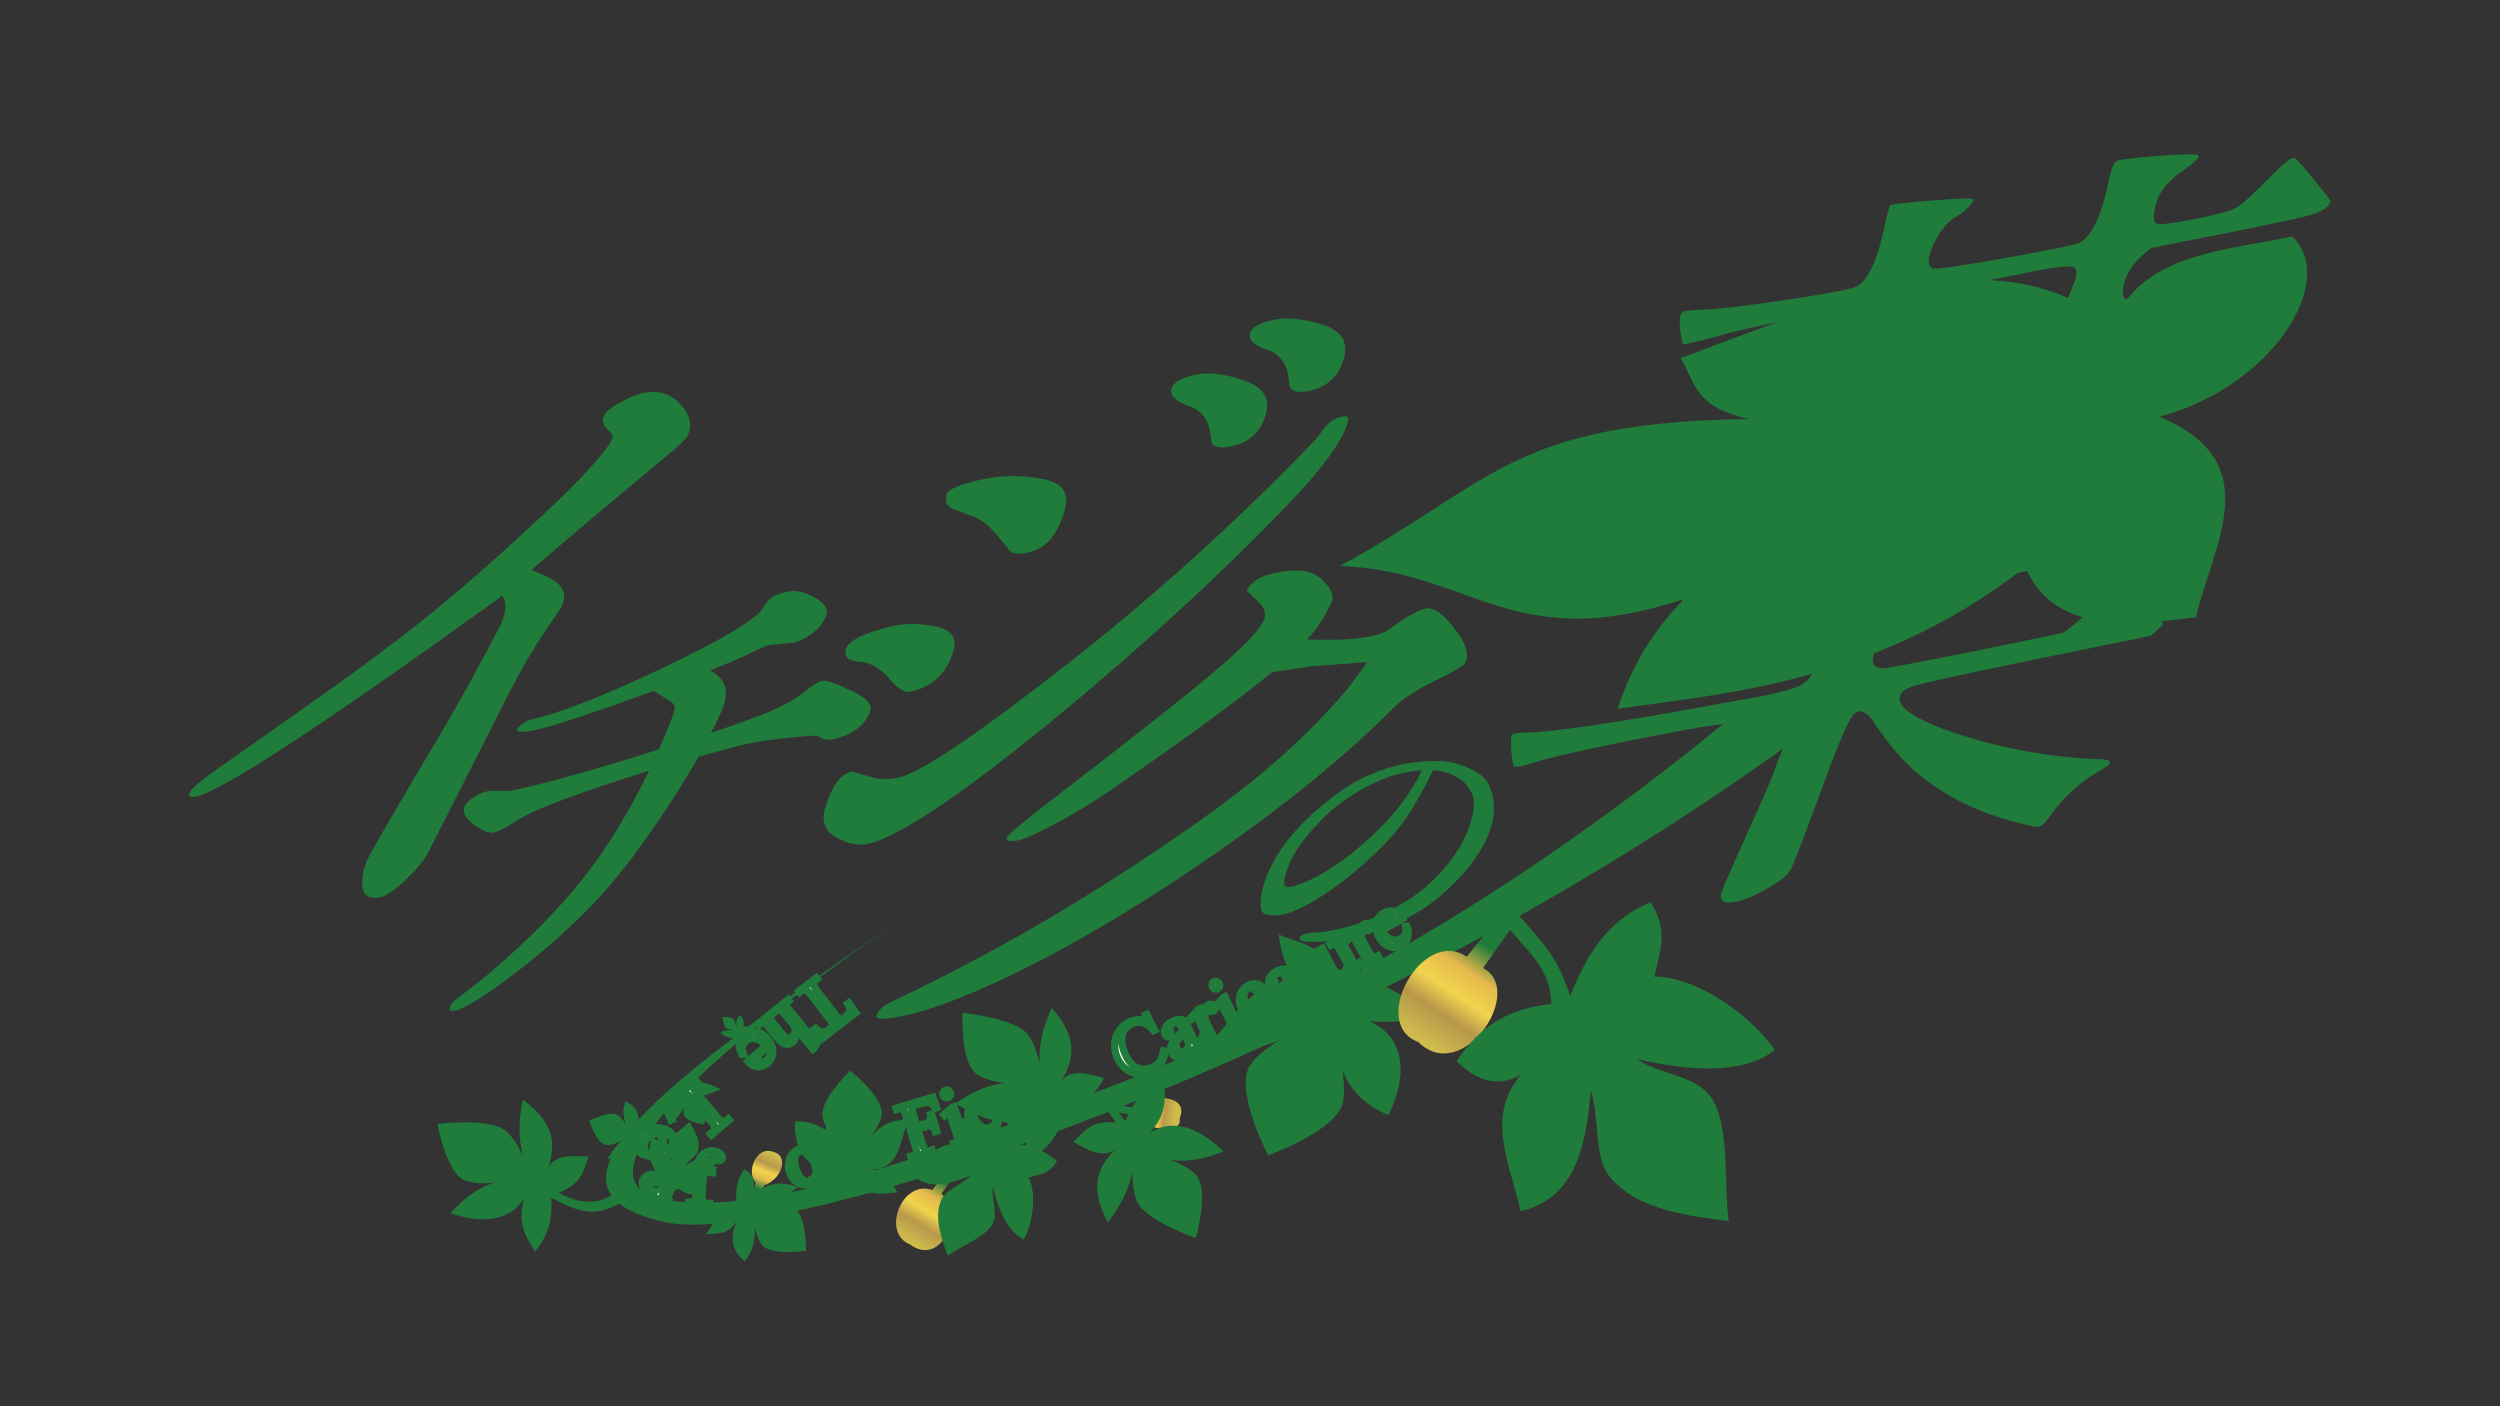 <?xml version="1.0" encoding="UTF-8" standalone="no"?>
<svg
   width="1024"
   height="576"
   viewBox="0 0 270.933 152.4"
   version="1.1"
   id="svg8"
   inkscape:version="1.2.1 (9c6d41e410, 2022-07-14)"
   sodipodi:docname="2025-09-07-P.svg"
   xml:space="preserve"
   inkscape:export-filename="2025-09-07-C.png"
   inkscape:export-xdpi="96"
   inkscape:export-ydpi="96"
   xmlns:inkscape="http://www.inkscape.org/namespaces/inkscape"
   xmlns:sodipodi="http://sodipodi.sourceforge.net/DTD/sodipodi-0.dtd"
   xmlns:xlink="http://www.w3.org/1999/xlink"
   xmlns="http://www.w3.org/2000/svg"
   xmlns:svg="http://www.w3.org/2000/svg"
   xmlns:rdf="http://www.w3.org/1999/02/22-rdf-syntax-ns#"
   xmlns:cc="http://creativecommons.org/ns#"
   xmlns:dc="http://purl.org/dc/elements/1.1/"><rect x="0" y="0" width="270.933" height="152.4" fill="#333333" stroke="none"/><defs
     id="defs2"><linearGradient
       inkscape:collect="always"
       id="linearGradient5970"><stop
         style="stop-color:#207c3a;stop-opacity:1;"
         offset="0"
         id="stop5966" /><stop
         style="stop-color:#e5b84d;stop-opacity:1;"
         offset="0.256"
         id="stop5968" /><stop
         style="stop-color:#f1d44d;stop-opacity:1;"
         offset="0.471"
         id="stop7424" /><stop
         style="stop-color:#b8984b;stop-opacity:1;"
         offset="0.673"
         id="stop7426" /><stop
         style="stop-color:#d0bc4d;stop-opacity:1;"
         offset="0.953"
         id="stop7428" /></linearGradient><clipPath
       clipPathUnits="userSpaceOnUse"
       id="clipPath1612"><path
         id="path1614"
         style="display:inline;opacity:1;fill:#ff0000;fill-opacity:1;stroke:none;stroke-width:0.529;stroke-dasharray:none;stroke-opacity:1;paint-order:stroke fill markers;stop-color:#000000"
         d="m 72.861,111.922 c -1.515,0.135 -1.872,0.96 -1.861,2.005 h 1.34 l 0.52,-0.753 z m 37.685,0.033 -1.003,0.032 -1.05,2.162 1.995,1.112 -0.131,0.807 1.457,1.152 0.815,-0.494 -0.173,-2.867 -1.771,0.414 z m -27.025,0.756 -1.739,0.313 0.054,1.011 1.798,0.07 z m 17.382,1.101 -1.402,1.034 1.206,0.43 0.924,0.126 z m -35.707,0.116 -1.717,0.398 0.82,1.03 h 0.897 z m -13.238,0.022 -0.192,1.5 h 3.855 l -0.295,-1.356 z m 26.401,0.269 -0.682,1.277 0.423,0.885 1.253,-1.089 z m 8.063,0.661 v 1.108 h 0.628 v -1.108 z m -16.351,1.086 -1.607,0.776 v 0.831 l 1.607,-0.377 z m 23.047,0.964 -0.18,1.958 1.277,-0.219 -0.282,-1.308 z"
         sodipodi:nodetypes="ccccccccccccccccccccccccccccccccccccccccccccccccccccccc" /></clipPath><clipPath
       clipPathUnits="userSpaceOnUse"
       id="clipPath1511"><path
         style="fill:#207c3a;fill-opacity:1;stroke:none;stroke-width:0.529;stroke-dasharray:none;stroke-opacity:1;paint-order:stroke fill markers;stop-color:#000000"
         d="m 279.168,65.174 -81.406,-6.932 -6.539,10.144 15.361,44.078 5.469,8.541 21.099,-3.405 8.403,0.062 -0.024,6.917 -4.562,15.679 68.726,1.721 z"
         id="path1513" /></clipPath><linearGradient
       inkscape:collect="always"
       xlink:href="#linearGradient5970"
       id="linearGradient3147"
       x1="162.393"
       y1="101.573"
       x2="157.758"
       y2="108.525"
       gradientUnits="userSpaceOnUse"
       gradientTransform="matrix(1.563,0,0,1.563,-92.421,-56.015)" /><linearGradient
       inkscape:collect="always"
       xlink:href="#linearGradient5970"
       id="linearGradient8106"
       x1="102.451"
       y1="128.109"
       x2="98.411"
       y2="134.969"
       gradientUnits="userSpaceOnUse" /><linearGradient
       inkscape:collect="always"
       xlink:href="#linearGradient5970"
       id="linearGradient14741"
       gradientUnits="userSpaceOnUse"
       x1="123.392"
       y1="120.42"
       x2="127.582"
       y2="120.947" /><linearGradient
       inkscape:collect="always"
       xlink:href="#linearGradient5970"
       id="linearGradient14743"
       gradientUnits="userSpaceOnUse"
       x1="82.089"
       y1="128.778"
       x2="83.734"
       y2="124.867" /></defs><sodipodi:namedview
     id="base"
     pagecolor="#ffffff"
     bordercolor="#666666"
     borderopacity="1.0"
     inkscape:pageopacity="0.0"
     inkscape:pageshadow="2"
     inkscape:zoom="2"
     inkscape:cx="468"
     inkscape:cy="376.5"
     inkscape:document-units="px"
     inkscape:current-layer="svg8"
     inkscape:document-rotation="0"
     showgrid="false"
     units="px"
     borderlayer="true"
     inkscape:showpageshadow="false"
     inkscape:pagecheckerboard="true"
     inkscape:window-width="1620"
     inkscape:window-height="1017"
     inkscape:window-x="-8"
     inkscape:window-y="-8"
     inkscape:window-maximized="1"
     inkscape:deskcolor="#d1d1d1" /><g
     inkscape:groupmode="layer"
     id="layer2"
     inkscape:label="レイヤー 2"
     style="display:inline;fill:#20903a;fill-opacity:1"><g
       aria-label="イ"
       transform="matrix(1,-0.153,-0.578,1.089,0,0)"
       id="text784"
       style="font-size:67.733px;line-height:1;font-family:'Satsuki Gendai Mincho';-inkscape-font-specification:'Satsuki Gendai Mincho';word-spacing:0px;fill:#207c3a;stroke-width:0.265"
       inkscape:label="イ"><path
         d="m 99.713,57.715 q 0,-0.397 -1.257,-1.191 -1.191,-0.86 -1.191,-1.521 0,-0.661 1.191,-1.191 1.191,-0.595 2.249,-0.595 2.447,0 5.027,1.984 2.646,1.918 2.646,3.506 0,0.397 -1.323,1.852 -6.747,7.541 -8.665,9.988 0.728,0.331 1.984,0.86 3.836,1.654 3.836,3.704 0,0.132 -0.397,2.315 -0.397,2.117 -0.397,5.424 l 0.463,16.603 q 0,1.191 -0.992,2.646 -0.992,1.389 -1.984,1.389 -1.786,0 -2.778,-1.654 -0.992,-1.654 -0.992,-2.977 0,-1.323 0.397,-7.078 0.463,-5.755 0.529,-7.739 0.132,-2.051 0.132,-7.474 0,-2.381 -1.654,-3.704 -19.711,16.669 -23.68,16.669 -0.86,0 -0.86,-0.595 0,-0.661 2.183,-2.381 2.183,-1.72 6.879,-5.556 4.762,-3.836 8.07,-7.276 3.307,-3.506 6.945,-8.665 3.638,-5.159 3.638,-7.342 z"
         id="path1117" /></g><g
       aria-label="チ"
       transform="matrix(1.073,-0.234,-0.431,1.026,0,0)"
       id="text784-5"
       style="font-size:54.528px;line-height:1;font-family:'Satsuki Gendai Mincho';-inkscape-font-specification:'Satsuki Gendai Mincho';word-spacing:0px;fill:#207c3a;stroke-width:0.213"
       inkscape:label="チ"><path
         d="m 89.318,105.544 q 0,-0.426 0.532,-0.799 0.586,-0.373 1.171,-0.373 0.586,0 1.491,0.266 0.905,0.266 1.491,0.266 5.591,0 14.271,-1.065 v -1.97 q 0,-1.81 -0.16,-2.343 -0.16,-0.586 -1.171,-1.225 -1.012,-0.692 -1.97,-1.384 -8.68,1.544 -11.076,1.544 -2.343,0 -2.343,-0.586 0,-0.213 0.373,-0.479 0.373,-0.266 0.692,-0.266 4.313,0 12.301,-2.662 7.987,-2.716 8.307,-4.42 0.16,-0.745 0.479,-1.012 0.32,-0.266 1.491,-0.266 1.225,0 3.301,1.384 2.13,1.384 2.13,2.449 0,1.065 -0.745,1.651 -0.746,0.586 -1.597,0.586 l -2.609,-0.319 q -0.532,0 -1.651,0.426 -1.118,0.426 -3.781,1.012 3.195,1.97 3.195,4.899 0,0.905 -0.16,2.396 3.994,-0.586 5.804,-1.065 1.81,-0.532 2.662,-1.331 0.905,-0.852 1.438,-0.852 0.586,0 3.674,1.864 3.142,1.864 3.142,2.982 0,2.236 -2.875,2.236 -0.692,0 -1.704,-0.692 -0.32,-0.266 -3.142,-0.586 -2.822,-0.373 -4.366,-0.373 -1.544,0 -4.899,0.266 -0.692,4.207 -2.023,8.2 -1.278,3.994 -3.142,6.709 -1.864,2.716 -4.313,4.899 -2.45,2.183 -3.834,2.875 -1.331,0.692 -1.757,0.692 -0.905,0 -0.905,-0.639 0,-0.32 0.319,-0.639 0.373,-0.32 1.491,-1.278 1.118,-0.958 1.384,-1.331 3.781,-3.994 5.591,-8.2 1.864,-4.207 2.343,-10.916 -10.33,1.171 -12.354,2.449 -1.225,0.799 -2.023,0.799 -0.745,0 -2.609,-1.438 -1.864,-1.438 -1.864,-2.343 z"
         id="path1120" /></g><g
       aria-label="ジ"
       transform="matrix(1.074,-0.255,-0.292,1,0,0)"
       id="text784-0"
       style="font-size:67.733px;line-height:1;font-family:'Satsuki Gendai Mincho';-inkscape-font-specification:'Satsuki Gendai Mincho';word-spacing:0px;fill:#207c3a;stroke-width:0.265"
       inkscape:label="ジ"><path
         d="m 116.506,97.591 q 1.984,0 4.696,1.191 2.778,1.191 2.778,3.373 0,3.572 -3.307,3.572 -0.926,0 -2.712,-2.051 -1.786,-2.051 -3.572,-2.778 -2.117,-0.595 -2.117,-1.918 0,-1.389 4.233,-1.389 z m -1.455,19.381 q 0,-3.572 1.654,-3.572 0.198,0 1.984,0.992 1.852,0.992 3.44,0.992 3.307,0 14.42,-8.401 11.179,-8.467 19.91,-19.315 0.198,-0.198 0.529,-0.926 0.397,-0.728 0.728,-0.926 0.331,-0.198 0.992,-0.198 0.794,0 0.794,0.794 0,3.043 -3.572,7.541 -8.004,9.988 -19.182,19.182 -11.179,9.128 -15.875,9.128 -1.455,0 -3.638,-1.587 -2.183,-1.587 -2.183,-3.704 z m 3.241,-33.271 q 0,-0.728 3.043,-0.728 3.043,0 6.615,1.521 3.638,1.455 3.638,4.299 0,2.249 -0.661,3.109 -0.595,0.86 -1.984,0.86 -1.389,0 -2.117,-0.794 -0.661,-0.86 -2.249,-2.58 -1.587,-1.786 -3.241,-2.646 -1.587,-0.926 -1.984,-1.191 -1.058,-0.661 -1.058,-1.852 z m 21.034,-6.085 q 0,-0.926 2.051,-0.926 2.051,0 5.49,1.984 3.506,1.918 3.506,4.63 0,2.712 -2.58,2.712 -2.183,0 -2.58,-1.389 -1.058,-3.175 -3.506,-4.498 -2.381,-1.389 -2.381,-2.514 z m 6.747,-4.299 q 0,-0.86 1.984,-0.86 2.051,0 5.49,1.852 3.506,1.852 3.506,4.63 0,2.778 -2.58,2.778 -2.051,0 -2.58,-1.455 -0.992,-3.175 -3.44,-4.498 -2.381,-1.323 -2.381,-2.447 z"
         id="path1123" /></g><g
       aria-label="ク"
       transform="matrix(1.012,-0.074,-0.446,1.02,0,0)"
       id="text784-53"
       style="font-size:67.733px;line-height:1;font-family:'Satsuki Gendai Mincho';-inkscape-font-specification:'Satsuki Gendai Mincho';word-spacing:0px;fill:#207c3a;stroke-width:0.265"
       inkscape:label="ク"><path
         d="m 146.064,118.44 q 0,-0.794 0.86,-1.257 11.708,-5.821 21.497,-14.023 5.424,-4.432 8.665,-8.268 3.241,-3.903 5.159,-8.136 0.198,-0.397 1.058,-3.109 h -5.887 l -4.167,0.331 q -3.373,3.836 -8.864,8.731 l -2.381,2.117 q -2.315,2.183 -5.159,3.903 -2.844,1.72 -3.903,1.72 -1.058,0 -1.058,-0.463 0,-0.529 4.432,-5.093 4.432,-4.564 8.93,-9.591 4.564,-5.093 4.564,-7.078 0,-1.058 -1.654,-2.183 -1.654,-1.191 -1.654,-1.191 0,-1.852 4.035,-1.852 2.249,0 4.035,1.455 1.852,1.389 1.852,2.249 0,2.447 -0.926,3.969 6.482,0.728 8.401,-0.265 2.249,-2.183 3.44,-2.183 1.191,0 3.969,2.447 2.844,2.381 2.844,3.836 0,0.463 -2.58,1.786 -2.514,1.323 -3.241,2.712 -4.432,7.21 -12.502,14.354 -8.07,7.144 -16.007,11.377 -7.937,4.167 -12.634,4.167 -1.124,0 -1.124,-0.463 z"
         id="path1126" /></g><g
       aria-label="の"
       transform="matrix(0.995,0.033,-0.598,0.985,0,0)"
       id="text784-7"
       style="font-size:28.222px;line-height:1;font-family:'Satsuki Gendai Mincho';-inkscape-font-specification:'Satsuki Gendai Mincho';word-spacing:0px;fill:#207c3a;stroke-width:0.265"
       inkscape:label="の"><path
         d="m 199.507,96.441 q 0,-0.276 0.469,-0.413 0.469,-0.165 0.882,-0.165 0.413,0 1.213,-0.165 3.941,-0.882 6.477,-3.528 0.965,-0.992 1.571,-2.508 0.634,-1.543 0.634,-3.307 0,-1.791 -0.606,-3.445 -0.579,-1.681 -1.516,-2.563 -2.453,-2.26 -5.705,-2.398 0.276,1.902 0.276,4.41 0,2.508 -1.295,5.319 -1.268,2.784 -3.087,4.658 -1.791,1.847 -3.583,1.847 -1.13,0 -1.626,-0.606 -0.772,-0.91 -1.295,-2.563 -0.524,-1.681 -0.524,-3.28 0,-3.087 1.874,-6.091 0.937,-1.543 1.957,-2.37 2.866,-2.343 7.552,-2.343 1.543,0 3.5,0.689 1.984,0.661 2.894,1.461 3.61,3.225 3.61,7.304 0,2.232 -0.909,4.244 -0.882,2.012 -2.37,3.225 -1.461,1.185 -4.024,2.122 -2.536,0.91 -4.961,0.91 -1.406,0 -1.406,-0.441 z m -4.796,-13.863 q -0.386,0.717 -0.799,2.177 -0.386,1.461 -0.386,2.508 0,1.047 0.413,2.425 0.413,1.378 0.992,1.378 0.772,0 1.957,-0.827 2.618,-1.902 4.134,-5.87 0.827,-2.205 0.827,-4.575 0,-1.13 -0.11,-1.819 -2.012,0.276 -3.225,0.91 -2.343,1.24 -3.803,3.693 z"
         id="path1129" /></g><g
       aria-label="葉"
       transform="matrix(1.017,-0.202,-0.431,1.068,0,0)"
       id="text784-3"
       clip-path="url(#clipPath1511)"
       style="font-size:79.051px;line-height:1;font-family:'Satsuki Gendai Mincho';-inkscape-font-specification:'Satsuki Gendai Mincho';word-spacing:0px;display:inline;fill:#207c3a;stroke-width:0.309"
       inkscape:label="葉"><path
         d="m 209.341,135.328 q 0,0.618 0.463,0.618 0.463,0.077 1.93,-0.309 16.366,-4.555 26.016,-12.738 2.779,-2.316 3.397,-1.698 0.695,0.926 0.309,7.565 -0.386,6.639 -0.309,7.488 0.154,0.849 1.158,1.158 1.93,0.463 4.632,-1.004 1.081,-0.54 1.158,-1.235 0.154,-0.695 -0.154,-7.72 -0.309,-7.025 0.154,-7.951 0.463,-0.926 2.548,1.004 0.309,0.386 1.544,1.544 8.723,8.723 21.152,13.355 1.39,0.54 1.621,0.463 0.309,0 0.618,-0.772 1.081,-2.856 3.474,-3.937 0.618,-0.309 0.849,-0.463 0.309,-0.154 0.154,-0.386 -0.077,-0.309 -1.621,-0.618 -8.26,-1.853 -17.061,-5.713 -8.723,-3.86 -8.723,-5.635 0,-0.54 0.926,-0.695 0.926,-0.232 12.661,-0.309 l 12.661,-0.077 q 0.849,-0.849 0.849,-1.004 0,-0.154 -2.625,-2.393 -2.625,-2.316 -3.397,-2.856 -0.695,-0.54 -1.004,-0.309 -0.309,0.232 -1.698,2.007 -1.39,1.698 -2.47,2.316 l -9.65,0.077 q -7.951,0 -9.264,-0.077 -1.312,-0.154 -1.776,-1.081 -0.463,-0.926 -0.077,-3.011 0.463,-2.162 1.312,-2.162 0.154,0 0.618,-0.54 0.54,-0.54 2.007,-0.618 1.467,-0.154 11.657,-0.232 l 12.197,-0.077 q 0.926,-0.926 0.54,-1.467 -0.386,-0.54 -2.084,-1.853 -1.621,-1.39 -2.548,-2.084 -0.926,-0.772 -1.39,-0.849 -0.463,-0.154 -1.004,0.54 -0.463,0.618 -1.312,1.776 -0.772,1.081 -2.162,1.467 -1.312,0.386 -8.337,0.386 -6.948,-0.077 -9.264,-0.077 h -17.37 q -1.235,-0.849 -1.39,-1.621 -0.154,-0.849 -0.154,-3.86 v -4.246 q 0,-4.709 0.54,-5.404 0.618,-0.695 2.548,-0.695 2.007,0 4.786,0 2.779,-0.077 3.397,1.235 0.695,1.312 -0.077,9.65 l -0.154,1.621 0.54,0.463 q 0.849,0.849 3.32,0.077 2.548,-0.772 2.548,-2.007 0,-1.235 0.849,-1.544 0.849,-0.309 4.864,-0.309 h 4.4 q 1.004,1.004 1.081,2.007 0.154,0.926 0.386,1.312 0.309,0.309 1.081,0.309 0.849,0 2.316,-0.618 1.544,-0.618 2.625,-1.698 l -0.232,-4.323 q -0.154,-4.092 -0.077,-4.632 0.154,-0.54 1.158,-1.544 h 6.021 q 5.095,0 6.407,-0.154 1.312,-0.232 1.312,-1.004 0,-0.232 -3.088,-2.856 -3.088,-2.625 -3.32,-2.548 -0.154,0 -1.467,1.776 -3.165,4.014 -6.176,2.393 -1.004,-0.618 -0.926,-2.625 0.077,-2.007 1.004,-2.239 0.926,-0.309 1.158,-0.926 0.232,-0.618 0,-0.695 l -2.47,-0.309 q -2.625,-0.232 -3.32,-0.618 -0.695,-0.463 -0.849,-2.084 -0.154,-1.698 1.544,-2.934 h 8.337 q 7.179,0 8.723,-0.154 1.544,-0.232 1.544,-1.004 0,-0.154 -2.856,-2.702 -2.856,-2.625 -3.397,-2.934 -0.54,-0.309 -2.084,1.776 -1.544,2.084 -2.393,2.47 -0.849,0.309 -4.246,0.309 -3.32,0 -4.092,-0.309 -0.772,-0.309 -1.081,-2.239 -0.232,-1.93 1.544,-3.011 1.776,-1.158 0.926,-1.467 -0.849,-0.309 -4.786,-0.772 -3.86,-0.463 -4.246,-0.309 -0.386,0.077 0,1.93 1.235,5.558 -0.463,6.253 -0.54,0.232 -7.951,0.077 -7.334,-0.154 -7.874,-0.463 -1.158,-0.618 -1.004,-2.625 0.154,-2.084 1.467,-2.625 0.54,-0.232 0.849,-0.772 0.386,-0.54 0.154,-0.695 -0.154,-0.232 -4.709,-0.772 -4.478,-0.54 -4.632,-0.386 -0.077,0.077 0.309,2.007 1.158,5.404 -0.309,6.176 -0.695,0.309 -6.948,0 -6.253,-0.309 -8.801,-0.618 -2.548,-0.386 -2.934,-0.386 -0.309,-0.077 -0.463,0.154 -0.154,0.154 0.618,1.776 l 1.004,1.698 h 0.695 q 1.081,0 2.934,-0.154 1.93,-0.232 7.72,-0.232 5.867,0 6.253,0.232 0.926,0.463 0.926,2.702 0.077,2.162 -0.695,2.625 -0.772,0.386 -2.934,0.154 -2.084,-0.309 -2.316,0.077 -0.154,0.309 -0.154,2.239 0,1.93 -0.232,2.702 -0.232,0.772 -0.772,1.39 -0.54,0.54 -2.625,0.54 -2.084,0 -5.79,-0.54 -3.628,-0.618 -3.783,-0.309 -0.077,0.232 0.695,1.776 l 0.926,1.698 h 0.618 q 0.618,0 2.779,-0.309 5.25,-0.463 6.33,-0.077 1.776,0.695 1.853,4.786 0,2.084 -0.463,8.801 -0.386,6.639 -0.309,7.411 0.154,0.695 0.849,1.004 1.235,0.695 3.474,-0.232 2.239,-0.926 2.239,-2.007 0,-1.158 1.081,-1.467 1.081,-0.309 5.481,-0.309 4.4,0 5.095,0.463 0.772,0.463 0.772,3.551 v 0.618 q 0,2.548 -0.926,3.011 -0.926,0.386 -4.246,0.386 -3.32,-0.077 -3.783,-0.077 -17.37,-0.232 -22.233,-1.158 -0.926,-0.154 -1.004,0.077 0,0.232 0.772,1.853 0.772,1.544 1.081,1.698 0.309,0.154 2.316,-0.077 2.084,-0.309 10.731,-0.309 8.646,0 9.032,0.309 1.081,1.004 -2.239,4.092 -3.242,3.088 -8.955,6.639 -5.635,3.551 -9.264,5.018 -3.551,1.544 -3.628,1.853 z m 20.844,-48.403 q -1.004,-0.695 -0.926,-2.239 0.077,-1.621 0.926,-2.084 0.849,-0.463 1.39,-1.158 0.849,-0.695 2.162,-1.158 1.39,-0.54 1.544,-0.926 0.154,-0.463 0.154,-1.235 v -1.004 q 0,-1.776 0.772,-2.162 0.772,-0.463 4.632,-0.463 h 7.565 q 3.783,0 4.4,0.463 0.695,0.463 0.695,1.621 v 1.39 q 0,2.084 0.232,2.239 0.309,0.154 1.853,0.154 1.621,0 2.007,0.54 0.386,0.463 0.386,3.088 0,2.625 -0.772,3.088 -0.695,0.463 -4.941,0.386 -4.169,-0.154 -5.018,-0.618 -0.772,-0.463 -0.772,-2.548 0,-2.084 1.158,-2.856 1.698,-1.081 1.235,-1.39 -0.463,-0.386 -4.786,-0.849 -4.246,-0.54 -4.4,-0.232 -0.154,0.232 0.077,1.081 1.312,5.79 0.232,6.871 l -0.618,0.54 h -1.621 q -7.102,-0.154 -7.565,-0.54 z m 17.138,8.955 q -0.772,-0.386 -0.926,-2.779 -0.154,-2.47 0.463,-3.088 0.695,-0.618 5.25,-0.695 h 4.632 l 0.54,0.463 q 1.004,0.849 0.849,3.32 -0.154,2.393 -1.235,2.934 -0.54,0.232 -4.709,0.232 -4.092,0 -4.864,-0.386 z"
         id="path1132" /></g><path
       style="display:inline;fill:#207c3a;fill-opacity:1;stroke-width:0.132;stop-color:#000000"
       d="m 187.5,77.833 8.324,-1.523 -1.681,4.155 C 146.408,115.078 85.166,135.246 72.167,132.466 55.181,128.834 74.177,115.711 98.889,98.764 70.344,118.356 63.077,128.797 72.439,130.102 c 10.249,1.428 24.707,-3.587 45.515,-11.418 19.165,-7.213 42.194,-18.357 69.547,-40.85 z"
       id="path1084"
       sodipodi:nodetypes="cccscssc"
       inkscape:label="path1084k" /><path
       style="display:inline;fill:#207c3a;fill-opacity:1;stroke-width:0.158;stop-color:#000000"
       d="m 234.033,45.171 c 12.543,-3.406 19.305,-14.942 14.382,-19.534 -7.881,1.589 -16.481,1.998 -19.52,9.654 -12.424,-10.49 -32.024,-1.972 -46.765,3.526 1.574,2.411 1.283,5.267 7.419,6.589 -25.868,0.371 -27.702,6.907 -44.355,15.928 14.363,0.535 18.743,9.781 37.348,3.567 -3.361,3.365 -5.769,7.333 -7.226,11.904 11.917,-1.678 28.352,-2.934 44.179,-15.361 2.931,6.888 10.478,6.529 18.485,5.448 1.826,-7.927 7.882,-16.779 -3.948,-21.722 z"
       id="path4401"
       sodipodi:nodetypes="ccccccccccc" /></g><g
     inkscape:groupmode="layer"
     id="layer3"
     inkscape:label="レイヤー 3"><path
       style="display:inline;fill:#207c3a;fill-opacity:1;stroke-width:0.048;paint-order:stroke fill markers;stop-color:#000000"
       d="m 81.145,111.372 c -0.245,-0.173 -0.446,-0.186 -0.636,-0.041 0.257,-0.444 0.027,-0.771 -0.195,-1.312 -0.582,0.228 -0.516,0.89 -0.506,1.26 -0.122,-0.255 -0.124,-0.634 -0.293,-0.792 -0.33,-0.308 -0.874,-0.268 -1.218,-0.268 0.095,0.317 0.116,0.88 0.321,1.14 0.179,0.227 0.531,0.165 0.79,0.29 -0.687,-0.052 -1.098,0.055 -1.314,0.285 0.337,0.343 0.896,0.592 1.264,0.534 -0.007,0.225 -0.088,0.456 0.145,0.712 0.419,-0.259 0.651,-0.592 0.743,-1.105 0.438,-0.098 0.708,-0.296 0.898,-0.702 z"
       id="path442-2"
       sodipodi:nodetypes="ccccscsccccccc" /><path
       style="display:inline;fill:#207c3a;fill-opacity:1;stroke-width:0.529;paint-order:stroke fill markers;stop-color:#000000"
       d="m 73.426,118.491 c -1.157,1.034 -0.881,2.068 -0.532,3.102 0.75,-0.652 1.286,-1.447 1.329,-2.57 0,0 -0.37,1.442 0,1.994 0.409,0.611 2.038,0.842 2.038,0.842 0,0 0.787,-1.517 0.443,-2.171 -0.351,-0.668 -2.083,-0.886 -2.083,-0.886 1.167,0.354 2.334,-0.334 3.501,-0.753 -1.344,-0.617 -2.688,-1.285 -4.032,-0.177 z"
       id="path11859"
       sodipodi:nodetypes="cccscscccc" /><path
       style="display:inline;fill:#207c3a;fill-opacity:1;stroke-width:0.346;paint-order:stroke fill markers;stop-color:#000000"
       d="m 69.636,123.19 c 1.227,-1.012 0.991,-2.021 1.368,-2.865 -0.81,0.317 -1.706,0.483 -1.86,1.955 0.291,-1.713 -0.346,-2.493 -1.361,-2.905 -0.494,1.042 -0.077,2.5 0.48,3.345 0,0 -0.702,-1.659 -1.461,-1.937 -0.942,-0.344 -2.934,0.668 -2.934,0.668 0,0 0.71,2.248 1.68,2.599 0.772,0.279 2.35,-0.734 2.35,-0.734 -0.98,0.533 -1.348,1.221 -2.056,2.234 1.477,0.055 2.208,-0.51 2.82,-1.493 0.19,0.633 0.228,1.363 1.19,1.508 0.264,-0.836 0.143,-1.621 -0.216,-2.374 z"
       id="path10001-3"
       sodipodi:nodetypes="cccccscsccccc" /><path
       id="path442-2-0"
       style="display:inline;fill:#207c3a;fill-opacity:1;stroke-width:0.123;paint-order:stroke fill markers;stop-color:#000000"
       d="m 74.73,121.569 c -0.596,0.616 -1.84,1.374 -2.169,2.168 -0.287,0.693 0.3,1.409 0.345,2.151 -0.752,-1.616 -1.512,-2.41 -2.305,-2.607 -0.35,1.194 -0.205,2.772 0.393,3.529 -0.518,0.268 -1.141,0.378 -1.425,1.228 1.015,0.563 1.973,0.699 3.1,0.385 l -0.862,2.333 0.644,0.232 0.769,-2.442 c 0.709,0.7 1.455,0.989 2.505,0.913 0.081,-0.771 -0.145,-1.243 -0.712,-1.487 1.328,0.018 1.774,-0.913 2.717,-2.099 -1.251,-1.026 -2.664,-0.04 -3.486,0.45 0.422,-0.598 1.276,-1.08 1.419,-1.663 0.279,-1.135 -0.5,-2.311 -0.934,-3.09 z"
       sodipodi:nodetypes="cscccccccccccccc" /><path
       id="path4871-6"
       style="display:inline;fill:#207c3a;fill-opacity:1;stroke-width:0.525;paint-order:stroke fill markers;stop-color:#000000"
       d="m 57.996,135.614 c 1.805,-2.196 1.801,-4.012 1.748,-5.818 4.642,2.585 5.62,1.481 9.597,-0.424 l -1.699,-1.216 c -0.135,0.599 -2.781,3.599 -7.082,1.085 2.668,-1.012 2.669,-2.513 3.232,-3.91 -1.738,-0.039 -3.598,-0.295 -4.42,1.286 1.207,-3.278 0.022,-5.442 -2.715,-7.435 -0.416,2.118 -0.541,4.176 0.047,6.083 -0.562,-1.114 -1.353,-2.421 -2.171,-2.908 -1.979,-1.179 -7.117,-0.556 -7.117,-0.556 0,0 0.821,4.71 2.602,5.929 0.805,0.551 2.344,0.557 3.545,0.455 -1.729,0.479 -3.292,1.686 -4.758,3.314 3.934,1.256 6.58,0.648 8.033,-1.687 -0.821,2.52 0.068,4.209 1.157,5.801 z"
       sodipodi:nodetypes="cccccccccccsccccc" /><path
       style="display:inline;fill:url(#linearGradient14743);fill-opacity:1;stroke-width:0.529;paint-order:stroke fill markers;stop-color:#000000"
       d="m 83.759,124.821 c -1.765,-0.68 -2.962,2.212 -1.848,3.331 l -0.842,2.57 0.62,0.044 1.13,-2.304 c 2.135,-0.801 2.604,-3.352 0.939,-3.641 z"
       id="path14727"
       sodipodi:nodetypes="cccccc" /><path
       style="display:inline;fill:#207c3a;fill-opacity:1;stroke-width:0.529;paint-order:stroke fill markers;stop-color:#000000"
       d="m 79.828,130.259 c -2.264,0.879 -2.407,2.456 -3.359,3.499 1.327,-0.07 2.706,0.118 3.635,-1.943 -1.244,2.344 -0.694,3.781 0.58,4.866 1.217,-1.274 1.31,-3.59 0.908,-5.08 0,0 0.222,2.743 1.191,3.509 1.201,0.951 4.575,0.439 4.575,0.439 0,0 0.048,-3.601 -1.191,-4.575 -0.985,-0.775 -3.76,-0.063 -3.76,-0.063 1.676,-0.303 2.541,-1.125 4.054,-2.254 -2.116,-0.788 -3.446,-0.319 -4.806,0.813 0.028,-1.01 0.322,-2.086 -1.003,-2.757 -0.783,1.087 -0.985,2.282 -0.825,3.546 z"
       id="path10001"
       sodipodi:nodetypes="cccccscsccccc" /><path
       style="display:inline;fill:#207c3a;fill-opacity:1;stroke-width:0.313;paint-order:stroke fill markers;stop-color:#000000"
       d="m 92.141,128.378 c 2.695,1.451 3.662,0.845 5.148,0.857 -0.63,-1.071 -1.431,-1.987 -2.709,-2.464 2.904,-0.313 2.939,-2.755 3.831,-5.559 -1.614,0.42 -2.64,-0.068 -5.044,3.23 0,0 2.304,-2.459 2.19,-3.964 -0.141,-1.863 -3.421,-4.442 -3.421,-4.442 0,0 -2.957,2.824 -3.019,4.679 -0.047,1.42 2.067,3.726 2.067,3.726 -1.052,-1.654 -2.375,-2.958 -5.035,-2.917 -0.107,2.883 1.055,4.992 3.56,5.011 -1.304,0.482 -2.526,0.965 -3.05,2.167 1.537,-0.084 3.151,0.816 5.481,-0.326 z"
       id="path1663-5"
       sodipodi:nodetypes="cccccscsccccc" /><path
       style="display:inline;fill:url(#linearGradient8106);fill-opacity:1;stroke-width:0.529;paint-order:stroke fill markers;stop-color:#000000"
       d="m 103.652,125.585 1.191,-0.251 -2.808,4.035 c 2.533,2.141 -0.038,7.992 -3.391,5.503 -3.177,-1.225 -0.943,-7.068 2.399,-5.912 z"
       id="path14729"
       sodipodi:nodetypes="cccccc" /><path
       style="display:inline;fill:#207c3a;fill-opacity:1;stroke-width:0.233;paint-order:stroke fill markers;stop-color:#000000"
       d="m 103.571,121.045 c -0.417,1.406 -0.159,2.363 0.81,3.014 -2.466,-0.494 -3.618,1.087 -5.783,2.968 1.974,2.343 4.945,0.996 6.644,0.368 -0.993,0.966 -2.749,1.571 -3.217,2.605 -0.912,2.017 0.132,4.475 0.67,6.075 1.322,-0.941 3.901,-1.921 4.787,-3.286 0.773,-1.191 -0.071,-2.726 0.102,-4.123 0.84,3.267 1.981,5.01 3.39,5.65 1.065,-2.102 1.34,-5.088 0.489,-6.705 1.057,-0.32 2.254,-0.31 3.077,-1.793 -1.86,-1.536 -3.771,-2.091 -6.297,-1.71 -1.145,-1.879 -2.49,-2.821 -4.671,-3.065 z"
       id="path442-2-6"
       sodipodi:nodetypes="ccccscsccccccc" /><path
       style="display:inline;fill:url(#linearGradient14741);fill-opacity:1;stroke-width:0.529;paint-order:stroke fill markers;stop-color:#000000"
       d="m 120.446,119.632 0.251,0.877 3.321,0.501 c -0.922,1.079 4.207,2.324 3.823,0.188 1.219,-2.616 -3.731,-2.829 -3.76,-0.94 z"
       id="path14731"
       sodipodi:nodetypes="cccccc" /><path
       id="path4871-8"
       style="display:inline;fill:#207c3a;fill-opacity:1;stroke-width:0.529;paint-order:stroke fill markers;stop-color:#000000"
       d="m 111.678,125.666 c 3.389,-2.248 3.179,-3.987 3.614,-5.336 2.057,-0.374 3.481,-1.769 4.342,-3.5 -1.7,-0.42 -3.472,-1.08 -4.627,0.294 1.906,-2.957 1.216,-5.345 -1.037,-7.905 -0.874,1.991 -1.448,3.986 -1.29,5.991 -0.308,-1.219 -0.799,-2.677 -1.496,-3.335 -1.687,-1.593 -6.874,-2.109 -6.874,-2.109 0,0 -0.227,4.81 1.256,6.4 0.67,0.719 2.182,1.063 3.385,1.226 -1.805,0.092 -3.606,0.935 -5.405,2.214 3.592,2.098 6.769,2.879 8.711,0.903 -1.36,2.297 -1.302,3.355 -0.579,5.159 z"
       sodipodi:nodetypes="ccccccscscccc" /><path
       id="path4871"
       style="display:inline;fill:#207c3a;fill-opacity:1;stroke-width:0.529;paint-order:stroke fill markers;stop-color:#000000"
       d="M 126.086 117 C 123.485 118.195 122.689 119.843 121.943 121.502 L 120.446 119.506 L 119.695 119.945 L 120.959 121.647 C 118.096 121.39 117.435 122.749 116.31 123.768 C 117.868 124.568 119.441 125.618 120.881 124.547 C 118.345 126.986 118.467 129.468 120.07 132.479 C 121.379 130.742 122.397 128.933 122.704 126.946 C 122.723 128.203 122.865 129.735 123.392 130.536 C 124.667 132.474 129.596 134.171 129.596 134.171 C 129.596 134.171 130.924 129.542 129.846 127.653 C 129.359 126.8 127.967 126.117 126.834 125.681 C 128.612 126.007 130.559 125.601 132.604 124.771 C 129.591 121.902 126.926 121.289 124.583 122.765 C 126.435 120.843 126.374 118.921 126.086 117 z " /><path
       style="display:inline;fill:#207c3a;fill-opacity:1;stroke-width:0.529;paint-order:stroke fill markers;stop-color:#000000"
       d="m 145.941,106.148 c -3.159,-4.1 -5.07,-3.83 -7.356,-4.874 0.233,2.089 0.838,4.053 2.481,5.672 -4.698,-1.519 -6.437,2.225 -9.749,5.938 2.782,0.465 4.027,1.927 10.015,-1.507 0,0 -5.253,2.206 -6.115,4.608 -1.067,2.974 2.216,9.217 2.216,9.217 0,0 6.513,-2.319 7.888,-5.14 1.052,-2.159 -0.62,-7.179 -0.62,-7.179 0.483,3.279 1.625,6.204 5.761,7.976 2.155,-4.376 1.815,-8.434 -2.038,-10.192 2.346,0.155 4.565,0.253 6.204,-1.241 -2.431,-0.931 -4.301,-3.434 -8.685,-3.279 z"
       id="path1663"
       sodipodi:nodetypes="cccccscsccccc" /><path
       style="display:inline;fill:url(#linearGradient3147);fill-opacity:1;stroke-width:0.827;paint-order:stroke fill markers;stop-color:#000000"
       d="m 162.3,99.532 1.922,0.406 -3.495,4.978 c 4.651,2.41 -2.186,12.788 -7.034,8.005 -5.347,-1.953 0.437,-12.515 5.266,-9.243 z"
       id="path14733"
       sodipodi:nodetypes="cccccc" /><path
       id="path442"
       style="display:inline;fill:#207c3a;fill-opacity:1;stroke-width:0.529;paint-order:stroke fill markers;stop-color:#000000"
       d="m 178.858,97.771 c -4.614,1.993 -6.807,5.456 -8.693,10.174 -1.565,-4.977 -3.767,-6.45 -5.766,-9.039 l -1.595,0.797 c 2.009,2.852 5.221,4.768 5.319,9.106 -4.567,0.489 -7.668,2.261 -10.278,6.208 2.414,2.299 4.617,2.768 6.937,1.481 -3.552,4.477 -1.548,8.445 0.016,14.772 6.784,-1.568 7.134,-8.972 7.623,-13.059 0.927,3.009 0.332,7.188 1.94,9.205 3.136,3.934 9.189,4.367 12.983,4.933 -0.535,-3.649 0.153,-9.88 -1.691,-13.086 -1.608,-2.797 -5.587,-2.678 -8.235,-4.475 7.479,1.683 12.186,1.178 14.94,-1.008 -3.15,-4.33 -8.906,-7.979 -13.059,-7.93 0.447,-2.469 1.707,-4.881 -0.442,-8.081 z"
       sodipodi:nodetypes="cccccccccscscccc" /><path
       style="fill:none;fill-opacity:1;stroke:none;stroke-width:0.529;stroke-dasharray:none;stroke-opacity:1;paint-order:stroke fill markers;stop-color:#000000"
       d="M 96.576,102.599 C 53.211,132.146 67.591,146.243 159.993,96.373"
       id="path15028"
       sodipodi:nodetypes="cc" /></g><g
     aria-label="   The                 of   Ficus   Caricature"
     id="text16505"
     style="font-size:8.467px;line-height:1;font-family:'MS PGothic';-inkscape-font-specification:'MS PGothic';text-align:end;word-spacing:0px;text-anchor:end;fill:#ffffff;stroke:#207c3a;stroke-width:0.794;paint-order:stroke fill markers"><path
       d="m 89.11,112.55 -0.85,-1.004 0.125,-0.096 q 0.248,0.248 0.401,0.318 0.248,0.112 0.486,0.07 0.238,-0.037 0.513,-0.248 l 0.626,-0.481 -2.61,-3.396 q -0.315,-0.41 -0.482,-0.443 -0.23,-0.042 -0.489,0.157 l -0.154,0.118 -0.093,-0.121 1.885,-1.449 0.093,0.121 -0.157,0.121 q -0.282,0.217 -0.269,0.478 0.009,0.16 0.296,0.534 l 2.61,3.396 0.534,-0.411 q 0.311,-0.239 0.407,-0.386 0.123,-0.193 0.108,-0.464 -0.015,-0.27 -0.224,-0.589 l 0.125,-0.096 0.749,1.083 z"
       style="letter-spacing:0px"
       id="path1148" /><path
       d="m 88.105,113.71 -1.741,-2.154 q -0.04,0.681 -0.16,0.959 -0.118,0.281 -0.327,0.45 -0.251,0.203 -0.543,0.21 -0.292,0.007 -0.618,-0.218 -0.227,-0.156 -0.669,-0.703 l -0.842,-1.042 q -0.226,-0.28 -0.354,-0.346 -0.095,-0.051 -0.208,-0.034 -0.114,0.017 -0.319,0.184 l -0.094,-0.116 1.447,-1.17 0.094,0.116 -0.068,0.055 q -0.206,0.166 -0.237,0.292 -0.028,0.129 0.038,0.277 0.032,0.059 0.235,0.31 l 0.842,1.042 q 0.39,0.482 0.563,0.592 0.17,0.112 0.339,0.098 0.172,-0.011 0.326,-0.136 0.158,-0.127 0.26,-0.349 0.103,-0.221 0.135,-0.668 l -1.258,-1.556 q -0.244,-0.302 -0.336,-0.35 -0.095,-0.045 -0.227,-0.024 -0.132,0.027 -0.357,0.209 l -0.094,-0.116 1.46,-1.18 0.094,0.116 q -0.196,0.159 -0.259,0.311 -0.038,0.084 -0.004,0.205 0.034,0.121 0.258,0.398 l 2.155,2.665 q 0.408,0.505 0.527,0.6 0.116,0.098 0.201,0.098 0.082,0.003 0.166,-0.065 0.068,-0.055 0.177,-0.228 l 0.136,0.076 -0.59,1.072 z"
       style="letter-spacing:0px"
       id="path1150" /><path
       d="m 83.034,113.315 q -0.544,-0.644 -1.17,-0.74 -0.626,-0.096 -1.05,0.266 -0.283,0.242 -0.359,0.573 -0.076,0.337 0.104,0.835 l -0.151,0.02 q -0.302,-0.487 -0.288,-1.113 0.017,-0.623 0.495,-1.031 0.519,-0.443 1.233,-0.357 0.714,0.091 1.297,0.774 0.631,0.739 0.605,1.473 -0.026,0.74 -0.598,1.228 -0.484,0.413 -1.069,0.358 -0.582,-0.052 -1.039,-0.586 z m 0.156,0.182 -1.333,1.138 q 0.252,0.263 0.399,0.333 0.229,0.109 0.472,0.075 0.24,-0.031 0.41,-0.176 0.261,-0.223 0.294,-0.604 0.033,-0.376 -0.242,-0.767 z"
       style="letter-spacing:0px"
       id="path1152" /><path
       d="m 86.865,124.435 q 0.842,-0.176 1.485,0.357 0.547,0.456 0.695,1.164 0.104,0.498 -0.028,1.058 -0.132,0.56 -0.499,0.907 -0.363,0.346 -0.877,0.454 -0.838,0.175 -1.471,-0.389 -0.534,-0.475 -0.681,-1.175 -0.107,-0.51 0.039,-1.064 0.149,-0.559 0.512,-0.884 0.362,-0.329 0.823,-0.425 z m -0.07,0.289 q -0.214,0.045 -0.406,0.22 -0.188,0.17 -0.255,0.518 -0.067,0.348 0.038,0.849 0.169,0.809 0.611,1.329 0.446,0.519 0.972,0.409 0.393,-0.082 0.58,-0.459 0.187,-0.377 0.022,-1.166 -0.206,-0.987 -0.75,-1.465 -0.368,-0.328 -0.814,-0.235 z"
       style="font-family:'Times New Roman';-inkscape-font-specification:'Times New Roman, ';text-align:start;text-anchor:start"
       id="path1154" /><path
       d="m 90.624,124.008 0.576,2.421 q 0.122,0.515 0.268,0.625 0.191,0.142 0.44,0.082 l 0.334,-0.079 0.034,0.145 -2.2,0.523 -0.034,-0.145 0.165,-0.039 q 0.161,-0.038 0.274,-0.15 0.114,-0.112 0.129,-0.26 0.02,-0.149 -0.074,-0.543 l -0.576,-2.421 -0.716,0.17 -0.069,-0.29 0.716,-0.17 -0.057,-0.241 q -0.131,-0.551 -0.045,-0.975 0.086,-0.424 0.393,-0.744 0.31,-0.324 0.764,-0.432 0.422,-0.1 0.841,0.089 0.276,0.126 0.33,0.351 0.029,0.121 -0.05,0.254 -0.08,0.129 -0.2,0.158 -0.093,0.022 -0.212,-0.018 -0.117,-0.044 -0.317,-0.226 -0.201,-0.186 -0.344,-0.233 -0.143,-0.047 -0.296,-0.01 -0.185,0.044 -0.29,0.175 -0.106,0.127 -0.112,0.35 -0.007,0.219 0.197,1.079 l 0.063,0.265 0.949,-0.226 0.069,0.29 z"
       style="font-family:'Times New Roman';-inkscape-font-specification:'Times New Roman, ';text-align:start;text-anchor:start"
       id="path1156" /><path
       d="m 98.725,119.934 0.641,2.108 0.977,-0.297 q 0.336,-0.102 0.446,-0.295 0.113,-0.198 0.03,-0.653 l 0.146,-0.044 0.552,1.816 -0.146,0.044 q -0.099,-0.311 -0.223,-0.434 -0.12,-0.124 -0.28,-0.153 -0.157,-0.034 -0.426,0.048 l -0.977,0.297 0.512,1.685 q 0.124,0.407 0.215,0.522 0.07,0.087 0.218,0.12 0.203,0.042 0.393,-0.016 l 0.194,-0.059 0.044,0.146 -2.302,0.7 -0.044,-0.146 0.19,-0.058 q 0.332,-0.101 0.424,-0.34 0.056,-0.155 -0.09,-0.638 l -1.053,-3.465 q -0.124,-0.407 -0.215,-0.522 -0.07,-0.087 -0.214,-0.121 -0.199,-0.043 -0.393,0.016 l -0.19,0.058 -0.044,-0.146 3.991,-1.213 0.41,1.163 -0.138,0.042 q -0.217,-0.345 -0.408,-0.476 -0.189,-0.137 -0.414,-0.155 -0.222,-0.019 -0.641,0.108 z"
       style="font-family:'Times New Roman';-inkscape-font-specification:'Times New Roman, ';text-align:start;text-anchor:start"
       id="path1158" /><path
       d="m 102.468,118.157 q 0.165,-0.053 0.317,0.028 0.155,0.076 0.208,0.241 0.053,0.165 -0.026,0.321 -0.076,0.155 -0.241,0.208 -0.165,0.053 -0.321,-0.026 -0.156,-0.08 -0.21,-0.245 -0.053,-0.165 0.024,-0.316 0.08,-0.156 0.249,-0.211 z m 0.937,1.778 0.938,2.895 q 0.11,0.338 0.194,0.437 0.087,0.094 0.199,0.118 0.116,0.023 0.372,-0.06 l 0.046,0.142 -1.75,0.567 -0.046,-0.142 q 0.264,-0.085 0.337,-0.166 0.074,-0.08 0.087,-0.215 0.017,-0.136 -0.091,-0.47 l -0.45,-1.388 q -0.19,-0.586 -0.281,-0.748 -0.068,-0.117 -0.143,-0.145 -0.075,-0.032 -0.178,0.001 -0.11,0.036 -0.248,0.146 l -0.101,-0.124 0.943,-0.792 z"
       style="font-family:'Times New Roman';-inkscape-font-specification:'Times New Roman, ';text-align:start;text-anchor:start"
       id="path1160" /><path
       d="m 108.183,120.924 q 0.096,0.758 -0.196,1.285 -0.293,0.523 -0.806,0.698 -0.611,0.208 -1.239,-0.15 -0.628,-0.358 -0.925,-1.231 -0.288,-0.845 0.034,-1.544 0.325,-0.7 1.03,-0.94 0.528,-0.18 0.965,-0.014 0.435,0.162 0.538,0.463 0.051,0.149 -0.015,0.276 -0.063,0.122 -0.235,0.181 -0.231,0.079 -0.399,-0.03 -0.095,-0.06 -0.197,-0.282 -0.098,-0.224 -0.276,-0.299 -0.177,-0.071 -0.42,0.012 -0.391,0.133 -0.532,0.504 -0.186,0.491 0.028,1.122 0.218,0.642 0.699,1.028 0.483,0.381 1.02,0.199 0.384,-0.131 0.6,-0.497 0.154,-0.253 0.196,-0.796 z"
       style="font-family:'Times New Roman';-inkscape-font-specification:'Times New Roman, ';text-align:start;text-anchor:start"
       id="path1162" /><path
       d="m 110.996,117.42 0.779,2.158 q 0.223,0.618 0.301,0.748 0.08,0.125 0.162,0.157 0.086,0.031 0.171,-3e-4 0.121,-0.043 0.248,-0.164 l 0.104,0.116 -0.907,0.824 -0.175,0.063 -0.272,-0.754 q -0.279,0.663 -0.474,0.879 -0.195,0.215 -0.463,0.312 -0.299,0.108 -0.583,0.017 -0.281,-0.096 -0.465,-0.338 -0.184,-0.241 -0.363,-0.739 l -0.574,-1.59 q -0.091,-0.253 -0.181,-0.33 -0.089,-0.078 -0.217,-0.089 -0.125,-0.017 -0.403,0.088 l -0.052,-0.144 1.248,-0.451 0.86,2.384 q 0.18,0.498 0.407,0.592 0.231,0.092 0.476,0.004 0.167,-0.06 0.339,-0.241 0.176,-0.182 0.361,-0.583 l -0.728,-2.018 q -0.109,-0.303 -0.26,-0.368 -0.148,-0.07 -0.501,0.049 l -0.052,-0.144 z"
       style="font-family:'Times New Roman';-inkscape-font-specification:'Times New Roman, ';text-align:start;text-anchor:start"
       id="path1164" /><path
       d="m 114.04,116.15 0.458,1.206 -0.128,0.048 q -0.363,-0.512 -0.672,-0.629 -0.306,-0.118 -0.661,0.017 -0.271,0.103 -0.382,0.309 -0.112,0.206 -0.046,0.38 0.082,0.216 0.265,0.324 0.18,0.113 0.615,0.151 l 0.668,0.06 q 0.93,0.085 1.168,0.711 0.183,0.483 -0.071,0.92 -0.252,0.432 -0.704,0.603 -0.325,0.123 -0.786,0.166 -0.142,0.01 -0.223,0.041 -0.089,0.034 -0.101,0.153 l -0.128,0.048 -0.48,-1.264 0.128,-0.048 q 0.314,0.5 0.723,0.658 0.41,0.158 0.788,0.015 0.267,-0.101 0.374,-0.319 0.11,-0.223 0.026,-0.443 -0.101,-0.267 -0.36,-0.376 -0.254,-0.111 -0.921,-0.177 -0.666,-0.066 -0.925,-0.224 -0.258,-0.154 -0.385,-0.49 -0.166,-0.437 0.02,-0.843 0.19,-0.408 0.665,-0.589 0.209,-0.079 0.54,-0.103 0.219,-0.017 0.285,-0.042 0.062,-0.024 0.086,-0.064 0.025,-0.04 0.036,-0.151 z"
       style="font-family:'Times New Roman';-inkscape-font-specification:'Times New Roman, ';text-align:start;text-anchor:start"
       id="path1166" /><path
       d="m 124.275,109.938 0.873,1.699 -0.118,0.051 q -0.574,-0.684 -1.16,-0.841 -0.586,-0.157 -1.197,0.107 -0.512,0.221 -0.813,0.661 -0.302,0.437 -0.296,1.109 0.01,0.671 0.375,1.517 0.301,0.698 0.746,1.114 0.445,0.416 1.011,0.496 0.57,0.078 1.147,-0.17 0.501,-0.216 0.793,-0.594 0.29,-0.382 0.474,-1.218 l 0.15,0.025 q -0.091,0.854 -0.469,1.396 -0.379,0.542 -1.089,0.848 -1.279,0.552 -2.391,-0.094 -0.828,-0.48 -1.241,-1.437 -0.332,-0.771 -0.265,-1.565 0.067,-0.794 0.518,-1.408 0.453,-0.619 1.171,-0.928 0.558,-0.241 1.219,-0.202 0.195,0.015 0.264,-0.015 0.102,-0.044 0.147,-0.149 0.054,-0.145 0.018,-0.345 z"
       style="font-family:'Times New Roman';-inkscape-font-specification:'Times New Roman, ';text-align:start;text-anchor:start"
       id="path1168" /><path
       d="m 129.017,113.485 q -0.345,0.651 -0.451,0.777 -0.161,0.186 -0.39,0.29 -0.358,0.162 -0.702,0.023 -0.341,-0.141 -0.522,-0.54 -0.114,-0.252 -0.085,-0.488 0.038,-0.326 0.316,-0.724 0.282,-0.4 1.023,-1.127 l -0.061,-0.136 q -0.234,-0.516 -0.487,-0.633 -0.249,-0.119 -0.561,0.023 -0.237,0.108 -0.319,0.299 -0.085,0.193 -0.01,0.359 l 0.107,0.215 q 0.079,0.173 0.031,0.308 -0.044,0.133 -0.187,0.198 -0.139,0.063 -0.274,0.006 -0.131,-0.059 -0.208,-0.228 -0.147,-0.324 0.062,-0.745 0.208,-0.421 0.807,-0.693 0.459,-0.208 0.823,-0.187 0.275,0.016 0.493,0.217 0.141,0.131 0.368,0.632 l 0.531,1.171 q 0.224,0.493 0.294,0.598 0.068,0.101 0.127,0.12 0.062,0.017 0.119,-0.008 0.06,-0.027 0.093,-0.074 0.057,-0.085 0.18,-0.413 l 0.096,0.211 q -0.166,0.756 -0.55,0.93 -0.184,0.084 -0.352,0.005 -0.167,-0.079 -0.311,-0.386 z m -0.111,-0.245 -0.596,-1.314 q -0.466,0.484 -0.589,0.653 -0.222,0.301 -0.268,0.539 -0.046,0.239 0.051,0.453 0.123,0.271 0.367,0.378 0.242,0.104 0.453,0.008 0.286,-0.13 0.582,-0.718 z"
       style="font-family:'Times New Roman';-inkscape-font-specification:'Times New Roman, ';text-align:start;text-anchor:start"
       id="path1170" /><path
       d="m 130.058,109.31 0.361,0.771 q 0.069,-0.973 0.522,-1.185 0.206,-0.097 0.4,-0.032 0.193,0.06 0.27,0.225 0.068,0.146 0.018,0.293 -0.05,0.147 -0.185,0.21 -0.131,0.061 -0.355,0.011 -0.222,-0.056 -0.301,-0.019 -0.067,0.032 -0.111,0.143 -0.097,0.232 -0.111,0.668 l 0.77,1.643 q 0.133,0.285 0.273,0.397 0.096,0.078 0.251,0.088 0.155,0.01 0.387,-0.099 l 0.063,0.135 -1.756,0.823 -0.063,-0.135 q 0.262,-0.123 0.351,-0.265 0.066,-0.104 0.042,-0.252 -0.011,-0.072 -0.151,-0.372 l -0.623,-1.329 q -0.281,-0.599 -0.359,-0.699 -0.077,-0.106 -0.169,-0.126 -0.088,-0.023 -0.186,0.023 -0.116,0.054 -0.236,0.179 l -0.101,-0.117 0.841,-0.905 z"
       style="font-family:'Times New Roman';-inkscape-font-specification:'Times New Roman, ';text-align:start;text-anchor:start"
       id="path1172" /><path
       d="m 131.583,106.395 q 0.157,-0.075 0.318,-0.015 0.164,0.054 0.239,0.211 0.075,0.157 0.017,0.322 -0.054,0.164 -0.211,0.239 -0.157,0.075 -0.322,0.017 -0.166,-0.058 -0.241,-0.215 -0.075,-0.157 -0.019,-0.316 0.058,-0.166 0.218,-0.242 z m 1.167,1.636 1.318,2.743 q 0.154,0.32 0.251,0.407 0.099,0.081 0.213,0.09 0.118,0.007 0.36,-0.109 l 0.064,0.134 -1.658,0.797 -0.064,-0.134 q 0.25,-0.12 0.312,-0.21 0.062,-0.09 0.057,-0.225 -0.002,-0.137 -0.154,-0.454 l -0.632,-1.315 q -0.267,-0.555 -0.379,-0.703 -0.083,-0.107 -0.161,-0.125 -0.079,-0.022 -0.176,0.025 -0.104,0.05 -0.227,0.178 l -0.117,-0.109 0.828,-0.911 z"
       style="font-family:'Times New Roman';-inkscape-font-specification:'Times New Roman, ';text-align:start;text-anchor:start"
       id="path1174" /><path
       d="m 137.627,108.378 q 0.195,0.739 -0.026,1.3 -0.222,0.557 -0.708,0.797 -0.578,0.286 -1.248,0.013 -0.67,-0.273 -1.079,-1.099 -0.396,-0.8 -0.169,-1.535 0.231,-0.737 0.898,-1.067 0.5,-0.247 0.955,-0.14 0.453,0.104 0.594,0.389 0.07,0.141 0.021,0.276 -0.047,0.129 -0.21,0.21 -0.219,0.108 -0.399,0.022 -0.101,-0.047 -0.232,-0.254 -0.127,-0.209 -0.313,-0.26 -0.185,-0.047 -0.414,0.067 -0.371,0.183 -0.461,0.569 -0.121,0.512 0.174,1.108 0.301,0.608 0.828,0.928 0.529,0.315 1.037,0.064 0.363,-0.18 0.529,-0.571 0.12,-0.271 0.09,-0.815 z"
       style="font-family:'Times New Roman';-inkscape-font-specification:'Times New Roman, ';text-align:start;text-anchor:start"
       id="path1176" /><path
       d="m 140.41,107.961 q -0.314,0.667 -0.414,0.797 -0.152,0.194 -0.376,0.309 -0.35,0.179 -0.7,0.057 -0.347,-0.124 -0.547,-0.514 -0.126,-0.247 -0.108,-0.483 0.023,-0.327 0.281,-0.739 0.262,-0.413 0.969,-1.174 l -0.068,-0.132 q -0.258,-0.504 -0.516,-0.609 -0.254,-0.107 -0.56,0.05 -0.232,0.119 -0.304,0.313 -0.076,0.197 0.007,0.359 l 0.117,0.21 q 0.087,0.169 0.045,0.306 -0.038,0.135 -0.177,0.207 -0.136,0.07 -0.273,0.019 -0.134,-0.052 -0.218,-0.218 -0.162,-0.316 0.026,-0.747 0.188,-0.431 0.773,-0.73 0.449,-0.23 0.813,-0.226 0.276,0.003 0.503,0.193 0.147,0.124 0.398,0.614 l 0.586,1.145 q 0.247,0.482 0.322,0.583 0.073,0.097 0.132,0.113 0.063,0.014 0.118,-0.014 0.059,-0.03 0.09,-0.079 0.053,-0.087 0.161,-0.421 l 0.105,0.206 q -0.13,0.763 -0.505,0.955 -0.18,0.092 -0.351,0.022 -0.171,-0.07 -0.329,-0.37 z m -0.122,-0.239 -0.657,-1.284 q -0.443,0.505 -0.558,0.68 -0.208,0.311 -0.243,0.551 -0.035,0.241 0.073,0.45 0.136,0.265 0.384,0.361 0.247,0.092 0.453,-0.013 0.28,-0.143 0.548,-0.745 z"
       style="font-family:'Times New Roman';-inkscape-font-specification:'Times New Roman, ';text-align:start;text-anchor:start"
       id="path1178" /><path
       d="m 140.721,102.741 0.579,1.101 0.783,-0.412 0.135,0.256 -0.783,0.412 1.143,2.173 q 0.171,0.326 0.322,0.391 0.155,0.063 0.301,-0.014 0.121,-0.064 0.196,-0.196 0.073,-0.136 0.058,-0.316 l 0.143,-0.075 q 0.06,0.426 -0.077,0.732 -0.14,0.302 -0.389,0.433 -0.168,0.088 -0.377,0.082 -0.211,-0.011 -0.378,-0.142 -0.169,-0.135 -0.36,-0.497 l -1.185,-2.254 -0.531,0.279 -0.064,-0.121 q 0.159,-0.186 0.267,-0.486 0.11,-0.306 0.136,-0.656 0.011,-0.183 -0.033,-0.632 z"
       style="font-family:'Times New Roman';-inkscape-font-specification:'Times New Roman, ';text-align:start;text-anchor:start"
       id="path1180" /><path
       d="m 145.29,101.702 1.092,2.018 q 0.313,0.578 0.409,0.695 0.098,0.112 0.184,0.131 0.089,0.017 0.169,-0.026 0.113,-0.061 0.221,-0.2 l 0.12,0.1 -0.774,0.95 -0.164,0.089 -0.382,-0.705 q -0.177,0.698 -0.338,0.94 -0.16,0.242 -0.411,0.378 -0.28,0.152 -0.574,0.104 -0.292,-0.053 -0.51,-0.265 -0.218,-0.211 -0.47,-0.677 l -0.805,-1.487 q -0.128,-0.236 -0.228,-0.3 -0.1,-0.063 -0.227,-0.056 -0.126,0.002 -0.386,0.148 l -0.073,-0.135 1.167,-0.632 1.206,2.229 q 0.252,0.465 0.491,0.524 0.242,0.057 0.471,-0.067 0.156,-0.085 0.3,-0.289 0.147,-0.206 0.27,-0.63 l -1.021,-1.887 q -0.154,-0.284 -0.312,-0.325 -0.157,-0.047 -0.488,0.123 l -0.073,-0.135 z"
       style="font-family:'Times New Roman';-inkscape-font-specification:'Times New Roman, ';text-align:start;text-anchor:start"
       id="path1182" /><path
       d="m 146.961,100.646 0.415,0.744 q 3e-4,-0.975 0.437,-1.219 0.199,-0.111 0.397,-0.06 0.196,0.047 0.285,0.205 0.079,0.141 0.039,0.291 -0.04,0.15 -0.169,0.222 -0.126,0.07 -0.354,0.036 -0.226,-0.04 -0.302,0.003 -0.065,0.036 -0.101,0.151 -0.08,0.239 -0.064,0.675 l 0.884,1.585 q 0.153,0.274 0.3,0.377 0.101,0.071 0.257,0.07 0.155,-0.001 0.379,-0.126 l 0.072,0.13 -1.693,0.945 -0.072,-0.13 q 0.253,-0.141 0.331,-0.289 0.058,-0.108 0.024,-0.255 -0.016,-0.071 -0.177,-0.36 l -0.715,-1.282 q -0.322,-0.578 -0.408,-0.672 -0.084,-0.1 -0.177,-0.114 -0.09,-0.016 -0.183,0.036 -0.112,0.062 -0.223,0.195 l -0.109,-0.11 0.774,-0.962 z"
       style="font-family:'Times New Roman';-inkscape-font-specification:'Times New Roman, ';text-align:start;text-anchor:start"
       id="path1184" /><path
       d="m 149.732,100.852 q 0.416,0.734 1.013,0.944 0.597,0.21 1.081,-0.067 0.323,-0.185 0.459,-0.497 0.137,-0.317 0.052,-0.84 l 0.152,0.008 q 0.206,0.535 0.077,1.147 -0.132,0.609 -0.677,0.922 -0.592,0.339 -1.278,0.123 -0.685,-0.222 -1.131,-1 -0.483,-0.843 -0.322,-1.559 0.163,-0.722 0.815,-1.096 0.552,-0.317 1.117,-0.154 0.563,0.159 0.912,0.768 z m -0.119,-0.208 1.521,-0.872 q -0.199,-0.305 -0.33,-0.402 -0.205,-0.149 -0.45,-0.161 -0.242,-0.014 -0.435,0.097 -0.298,0.171 -0.401,0.54 -0.102,0.363 0.096,0.798 z"
       style="font-family:'Times New Roman';-inkscape-font-specification:'Times New Roman, ';text-align:start;text-anchor:start"
       id="path1186" /></g><path
     style="fill:none;fill-opacity:1;stroke:none;stroke-width:0.794;stroke-dasharray:none;stroke-opacity:1;paint-order:stroke fill markers;stop-color:#000000"
     d="m 94.589,101.468 c -24.576,17.606 -28.535,25.798 -24.417,27.797 7.268,3.527 56.452,-6.613 106.967,-43.275"
     id="path16509"
     sodipodi:nodetypes="csc" /><g
     id="text16763"
     style="font-size:4.233px;line-height:1;font-family:'MS PGothic';-inkscape-font-specification:'MS PGothic';word-spacing:0px;stroke-width:0.265" /><g
     aria-label="L"
     transform="rotate(139.625)"
     id="text16767"
     style="font-size:8.467px;line-height:1;font-family:'MS PGothic';-inkscape-font-specification:'MS PGothic';text-align:end;word-spacing:0px;text-anchor:end;stroke-width:0.794;paint-order:stroke fill markers"><path
       d="m 23.096,-139.597 0.136,0.029 -0.48,1.521 h -4.341 v -0.153 h 0.211 q 0.356,0 0.508,-0.232 0.087,-0.132 0.087,-0.612 v -3.617 q 0,-0.525 -0.116,-0.657 -0.161,-0.182 -0.48,-0.182 h -0.211 v -0.153 h 2.538 v 0.153 q -0.446,-0.004 -0.628,0.083 -0.178,0.087 -0.244,0.219 -0.066,0.132 -0.066,0.633 v 3.522 q 0,0.343 0.066,0.471 0.05,0.087 0.153,0.128 0.103,0.041 0.645,0.041 h 0.409 q 0.645,0 0.905,-0.095 0.26,-0.095 0.475,-0.335 0.215,-0.244 0.43,-0.765 z"
       style="font-family:'Times New Roman';-inkscape-font-specification:'Times New Roman, ';fill:#ffffff;stroke:#207c3a"
       id="path1144" /></g><g
     aria-label="e"
     transform="rotate(90.982)"
     id="text16767-3"
     style="font-size:8.467px;line-height:1;font-family:'MS PGothic';-inkscape-font-specification:'MS PGothic';text-align:end;word-spacing:0px;text-anchor:end;stroke-width:0.794;paint-order:stroke fill markers"><path
       d="m 121.564,-73.757 q -0.004,0.843 0.409,1.323 0.413,0.48 0.972,0.48 0.372,0 0.645,-0.203 0.277,-0.207 0.463,-0.703 l 0.128,0.083 q -0.087,0.566 -0.504,1.034 -0.418,0.463 -1.046,0.463 -0.682,0 -1.17,-0.529 -0.484,-0.533 -0.484,-1.43 0,-0.972 0.496,-1.513 0.5,-0.546 1.253,-0.546 0.637,0 1.046,0.422 0.409,0.418 0.409,1.12 z m 0,-0.24 h 1.753 q -0.021,-0.364 -0.087,-0.513 -0.103,-0.232 -0.31,-0.364 -0.203,-0.132 -0.426,-0.132 -0.343,0 -0.616,0.269 -0.269,0.265 -0.314,0.74 z"
       style="font-family:'Times New Roman';-inkscape-font-specification:'Times New Roman, ';fill:#ffffff;stroke:#207c3a"
       id="path1141" /></g><g
     aria-label="a"
     transform="rotate(51.821)"
     id="text16767-2"
     style="font-size:8.467px;line-height:1;font-family:'MS PGothic';-inkscape-font-specification:'MS PGothic';text-align:end;word-spacing:0px;text-anchor:end;stroke-width:0.794;paint-order:stroke fill markers"><path
       d="m 145.594,24.103 q -0.583,0.451 -0.732,0.521 -0.223,0.103 -0.475,0.103 -0.393,0 -0.649,-0.269 -0.252,-0.269 -0.252,-0.707 0,-0.277 0.124,-0.48 0.17,-0.281 0.587,-0.529 0.422,-0.248 1.397,-0.604 v -0.149 q 0,-0.566 -0.182,-0.777 -0.178,-0.211 -0.521,-0.211 -0.26,0 -0.413,0.141 -0.157,0.141 -0.157,0.322 l 0.008,0.24 q 0,0.19 -0.099,0.294 -0.095,0.103 -0.252,0.103 -0.153,0 -0.252,-0.107 -0.095,-0.107 -0.095,-0.294 0,-0.356 0.364,-0.653 0.364,-0.298 1.021,-0.298 0.504,0 0.827,0.169 0.244,0.128 0.36,0.401 0.074,0.178 0.074,0.728 v 1.286 q 0,0.542 0.021,0.666 0.021,0.12 0.066,0.161 0.05,0.041 0.112,0.041 0.066,0 0.116,-0.029 0.087,-0.054 0.335,-0.302 v 0.232 q -0.463,0.62 -0.885,0.62 -0.203,0 -0.322,-0.141 -0.12,-0.141 -0.124,-0.48 z m 0,-0.269 v -1.443 q -0.624,0.248 -0.806,0.351 -0.327,0.182 -0.467,0.38 -0.141,0.198 -0.141,0.434 0,0.298 0.178,0.496 0.178,0.194 0.409,0.194 0.314,0 0.827,-0.413 z"
       style="font-family:'Times New Roman';-inkscape-font-specification:'Times New Roman, ';fill:#ffffff;stroke:#207c3a"
       id="path1138" /></g><g
     aria-label="f"
     transform="rotate(3.646)"
     id="text16767-8"
     style="font-size:8.467px;line-height:1;font-family:'MS PGothic';-inkscape-font-specification:'MS PGothic';text-align:end;word-spacing:0px;text-anchor:end;stroke-width:0.794;paint-order:stroke fill markers"><path
       d="m 84.173,121.928 v 2.489 q 0,0.529 0.116,0.67 0.153,0.182 0.409,0.182 h 0.343 v 0.149 H 82.78 v -0.149 h 0.169 q 0.165,0 0.302,-0.083 0.136,-0.083 0.186,-0.223 0.054,-0.141 0.054,-0.546 v -2.489 h -0.736 v -0.298 h 0.736 v -0.248 q 0,-0.566 0.182,-0.959 0.182,-0.393 0.554,-0.633 0.376,-0.244 0.843,-0.244 0.434,0 0.798,0.281 0.24,0.186 0.24,0.418 0,0.124 -0.107,0.236 -0.107,0.107 -0.232,0.107 -0.095,0 -0.203,-0.066 -0.103,-0.07 -0.256,-0.294 -0.153,-0.227 -0.281,-0.306 -0.128,-0.079 -0.285,-0.079 -0.19,0 -0.322,0.103 -0.132,0.099 -0.19,0.314 -0.058,0.211 -0.058,1.096 v 0.273 h 0.976 v 0.298 z"
       style="font-family:'Times New Roman';-inkscape-font-specification:'Times New Roman, ';fill:#ffffff;stroke:#207c3a"
       id="path1135" /></g></svg>

